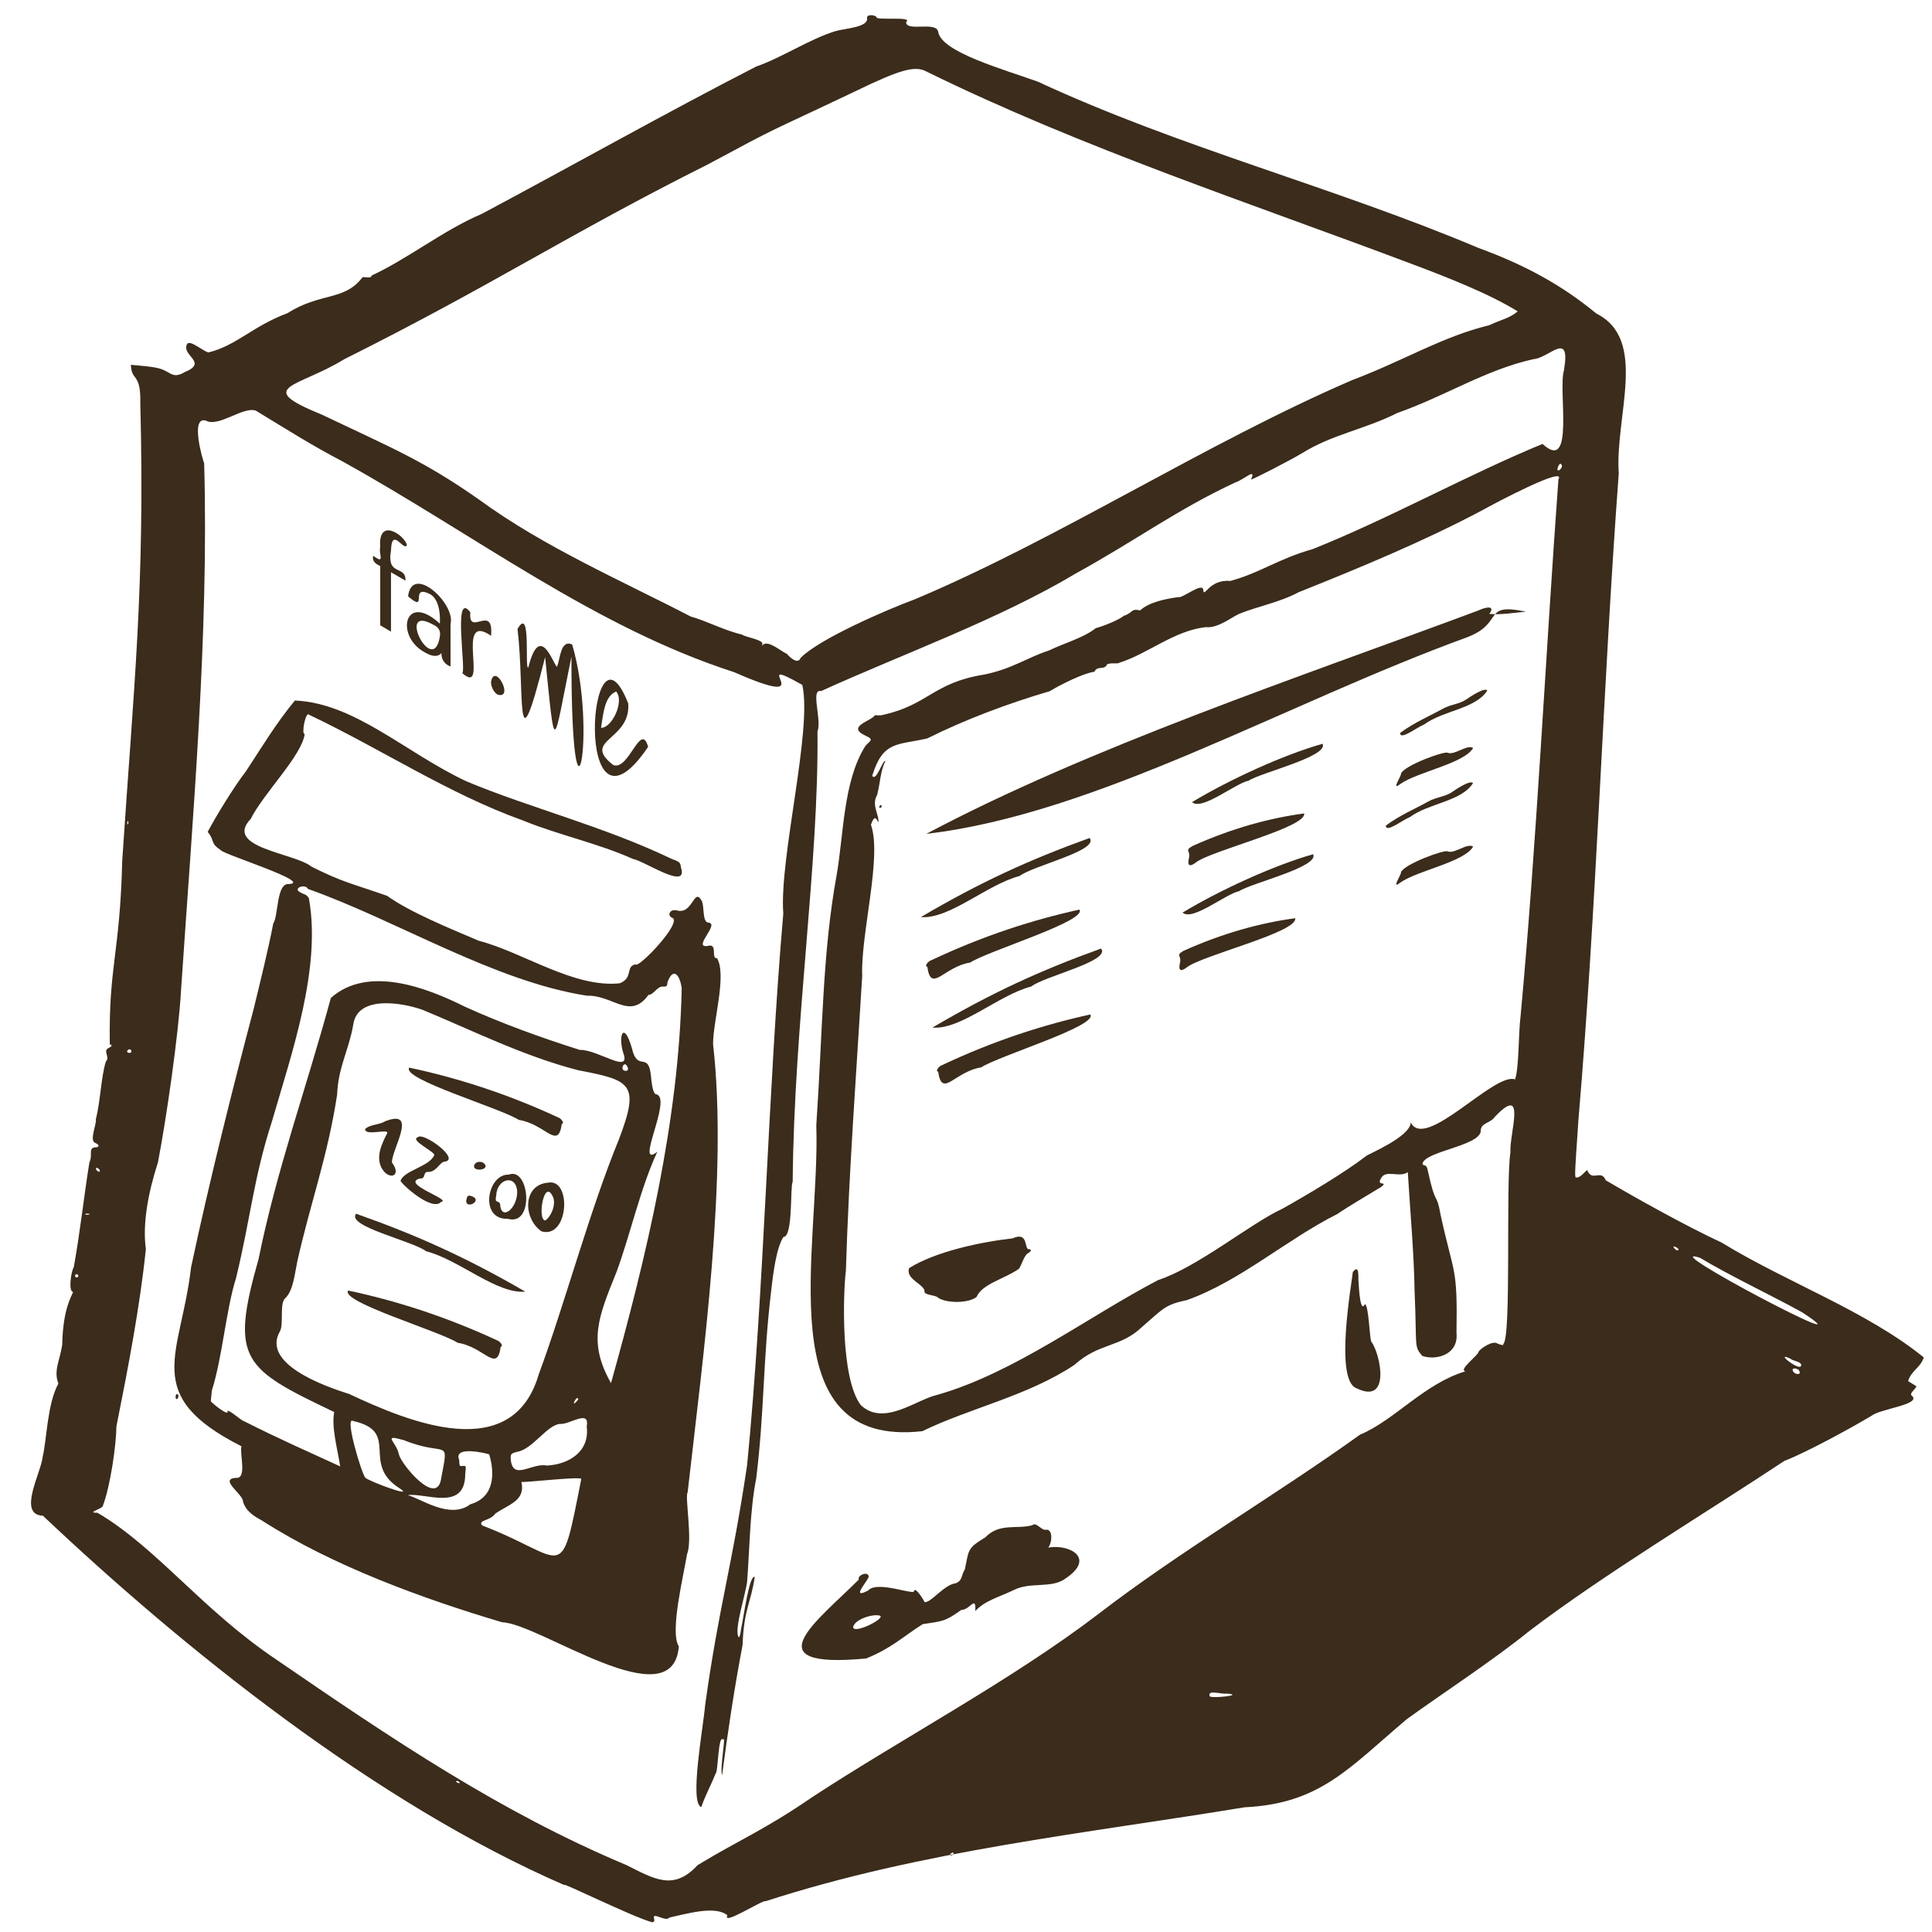 <svg width="250" height="250" viewBox="0 0 58 58" fill="none" xmlns="http://www.w3.org/2000/svg">
    <path d="M26.032 0.56C26.046 0.826 25.34 0.855 25.08 0.935C24.314 1.168 23.459 1.737 22.705 1.996C20.027 3.369 17.211 4.956 14.46 6.423C13.319 6.905 12.26 7.761 11.15 8.275C11.159 8.381 10.892 8.289 10.878 8.331C10.334 9.041 9.62 8.773 8.629 9.402C7.581 9.794 7.099 10.374 6.262 10.579C6.122 10.565 5.714 10.195 5.62 10.322C5.421 10.676 6.276 10.874 5.538 11.174C5.201 11.372 5.133 11.188 4.866 11.089C4.667 11.004 4.135 10.973 3.929 10.952C3.948 11.466 4.233 11.166 4.212 12.105C4.355 17.653 4.013 20.615 3.669 25.847C3.601 28.644 3.259 28.979 3.296 31.361C3.385 31.342 3.357 31.427 3.264 31.458C3.071 31.554 3.317 31.736 3.179 31.863C3.032 32.337 3.018 33.043 2.877 33.606C2.907 33.731 2.673 34.25 2.858 34.309C2.994 34.371 2.992 34.444 2.854 34.444C2.638 34.467 2.793 34.689 2.685 34.887C2.521 35.904 2.399 37.036 2.214 38.043C2.137 38.156 2.043 38.776 2.195 38.784C2.153 38.911 1.888 39.284 1.867 40.38C1.785 40.885 1.607 41.137 1.752 41.538C1.417 42.142 1.403 43.241 1.279 43.744C1.232 44.218 0.515 45.473 1.288 45.503C5.459 49.447 11.25 54.124 16.958 56.598C16.73 56.431 18.991 57.551 19.577 57.707C19.636 57.702 19.652 57.676 19.638 57.603C19.558 57.367 19.989 57.716 20.099 57.565C20.596 57.461 21.47 57.193 21.838 57.499C21.662 57.834 22.92 57.013 22.988 57.075C27.672 55.556 32.575 55.044 37.366 54.256C39.627 54.145 40.48 53.093 42.237 51.607C43.348 50.806 44.819 49.848 45.906 48.968C48.158 47.253 51.239 45.402 53.565 43.859C54.195 43.616 55.493 42.916 56.184 42.503C56.442 42.293 57.677 42.168 57.403 41.906C57.281 41.843 57.55 41.668 57.529 41.616C57.513 41.604 57.33 41.491 57.283 41.461C57.379 41.142 57.649 41.069 57.754 40.751C56.03 39.354 53.645 38.503 51.688 37.305C50.653 36.824 49.149 35.991 48.205 35.432C48.064 35.085 47.792 35.5 47.649 35.125C47.565 35.189 47.438 35.352 47.347 35.347C47.263 35.347 47.26 35.486 47.385 33.625C47.937 27.148 48.111 20.75 48.596 14.214C48.479 12.48 49.486 10.195 47.923 9.412C46.907 8.577 45.827 7.971 44.388 7.445C40.04 5.61 35.422 4.433 31.158 2.452C30.117 2.079 28.283 1.567 28.168 0.97C28.131 0.616 27.208 0.97 27.201 0.664C27.44 0.477 26.273 0.626 26.315 0.513C26.28 0.451 26.006 0.409 26.029 0.553L26.032 0.56ZM27.812 2.147C32.484 4.442 37.544 6.1 42.387 7.926C43.369 8.294 44.693 8.808 45.564 9.348C45.302 9.563 45.096 9.582 44.709 9.763C43.287 10.11 42.181 10.81 40.586 11.414C36.19 13.311 31.786 16.172 27.468 17.99C26.636 18.297 24.598 19.176 24.035 19.75C23.953 19.969 23.691 19.714 23.623 19.629C23.45 19.559 23.075 19.212 22.904 19.356C22.873 19.398 22.869 19.396 22.887 19.337C22.925 19.205 22.356 19.125 22.274 19.049C21.782 18.941 21.147 18.617 20.737 18.509C18.673 17.438 16.339 16.429 14.387 15.002C12.71 13.825 11.794 13.464 9.667 12.45C7.584 11.603 8.943 11.641 10.325 10.789C14.837 8.534 17.021 7.056 21.245 4.938C23.543 3.704 22.826 4.095 25.673 2.742C27.02 2.088 27.468 1.963 27.81 2.145L27.812 2.147ZM46.956 11.103C46.759 11.669 47.295 14.235 46.307 13.327C44.013 14.275 41.708 15.565 39.412 16.483C38.35 16.785 37.858 17.188 36.933 17.441C36.286 17.384 36.155 17.971 36.122 17.714C36.111 17.457 35.492 17.974 35.373 17.926C35.021 17.974 34.501 18.07 34.227 18.325C33.934 18.261 34.03 18.391 33.737 18.488C33.569 18.62 33.152 18.787 32.896 18.858C32.519 19.155 31.936 19.311 31.495 19.526C30.811 19.75 30.399 20.077 29.541 20.252C28.021 20.495 27.871 21.151 26.533 21.455C26.406 21.502 26.242 21.453 26.261 21.478C26.151 21.646 25.401 21.813 25.975 22.082C26.264 22.21 26.114 22.233 25.975 22.401C25.31 23.462 25.331 25.054 25.116 26.273C24.689 28.623 24.701 30.875 24.506 33.781C24.628 37.508 23.028 43.487 27.69 42.965C29.091 42.279 30.851 41.909 32.252 40.977C33.002 40.298 33.627 40.468 34.29 39.831C34.946 39.26 34.991 39.166 35.633 39.029C37.228 38.463 38.627 37.208 40.15 36.444C40.496 36.206 41.136 35.833 41.469 35.63C41.694 35.449 41.302 35.623 41.457 35.378C41.598 35.092 42.012 35.371 42.263 35.189C42.34 36.441 42.45 37.637 42.467 38.769C42.542 40.439 42.436 40.411 42.701 40.706C43.085 40.845 43.793 40.689 43.725 40.015C43.758 37.984 43.648 38.309 43.247 36.467C43.118 35.736 43.113 36.293 42.863 35.139C42.818 34.92 42.762 35.029 42.703 34.946C42.741 34.562 44.425 34.408 44.454 33.951C44.444 33.706 44.753 33.722 44.88 33.524C45.843 32.51 45.309 34.04 45.344 34.592C45.196 35.562 45.384 40.218 45.124 40.352C45.166 40.397 45.063 40.383 44.948 40.331C44.824 40.239 44.463 40.463 44.388 40.578C44.393 40.68 43.772 41.123 43.992 41.168C42.746 41.545 41.869 42.635 40.825 43.072C38.306 44.883 35.457 46.543 32.955 48.468C30.368 50.442 27.065 52.195 24.387 53.949C22.913 54.959 22.248 55.202 20.943 55.992C20.217 56.782 19.631 56.4 18.808 55.992C15.004 54.395 11.749 52.19 8.303 49.827C6.059 48.322 4.716 46.47 2.926 45.414C2.57 45.421 3.088 45.286 3.085 45.213C3.317 44.607 3.488 43.383 3.495 42.822C3.854 41.022 4.201 39.22 4.379 37.496C4.273 36.743 4.449 35.8 4.742 34.894C4.99 33.604 5.36 31.073 5.435 29.731C5.784 24.512 6.274 19.032 6.129 13.907C6.091 13.829 5.698 12.485 6.18 12.627C6.562 12.839 7.303 12.19 7.682 12.329C8.528 12.841 9.334 13.358 10.285 13.853C14.282 16.07 17.829 18.818 22.039 20.179C24.823 21.403 22.325 19.563 24.085 20.561C24.394 21.912 23.389 25.757 23.515 27.427C23.051 32.76 22.953 38.635 22.428 43.991C21.971 47.069 21.582 48.209 21.168 51.195C21.109 51.886 20.69 54.124 21.053 54.251C21.175 53.891 21.343 53.6 21.482 53.244C21.561 53.221 21.557 52.048 21.709 52.225C21.805 52.056 21.604 53.086 21.678 53.296C21.84 52.044 22.051 50.645 22.292 49.39C22.332 48.294 22.548 48.112 22.658 47.338C22.487 47.282 22.328 48.548 22.25 48.888C22.234 49.036 22.203 49.154 22.182 49.154C22.009 48.97 22.414 47.772 22.431 47.459C22.501 46.572 22.508 45.367 22.702 44.381C22.951 42.371 22.901 40.833 23.152 38.748C23.218 38.156 23.311 37.465 23.518 37.135C23.815 37.135 23.715 35.606 23.797 35.479C23.836 30.727 24.586 25.92 24.541 21.96C24.68 21.613 24.319 20.669 24.649 20.747C27.062 19.648 30.005 18.589 32.299 17.214C34.126 16.209 35.319 15.306 37.092 14.48C37.334 14.407 37.734 14.016 37.554 14.396C37.615 14.396 38.714 13.829 39.077 13.612C40.014 13.03 40.937 12.905 41.954 12.396C43.388 11.891 44.599 11.101 46.035 10.782C46.499 10.754 47.157 9.895 46.953 11.098L46.956 11.103ZM46.892 13.988C46.892 14.023 46.864 14.072 46.827 14.103C46.66 14.226 46.836 13.759 46.892 13.988ZM46.785 14.391C46.401 19.632 46.133 25.283 45.648 30.512C45.581 31.035 45.606 32.059 45.482 32.404C44.864 32.177 42.781 34.566 42.352 33.696C42.338 34.13 41.063 34.651 41.014 34.703C40.37 35.201 39.231 35.878 38.496 36.288C37.561 36.717 35.935 38.052 34.775 38.425C32.688 39.512 30.445 41.222 28.126 41.878C27.51 42.015 26.535 42.831 25.844 42.185C25.226 41.388 25.312 38.802 25.394 38.151C25.486 35.135 25.718 32.057 25.884 29.304C25.832 28.05 26.488 25.724 26.146 24.759C26.261 24.429 26.315 24.594 26.369 24.691C26.397 24.446 26.153 24.174 26.331 23.868C26.427 23.509 26.427 23.141 26.582 22.846C26.493 22.804 26.31 23.483 26.184 23.29C26.509 22.238 26.929 22.375 27.836 22.169C28.972 21.601 30.274 21.113 31.514 20.75C31.832 20.556 32.528 20.207 32.854 20.167C32.941 19.985 33.119 20.106 33.21 19.988C33.238 19.863 33.552 19.948 33.604 19.896C34.459 19.627 35.246 18.933 36.2 18.827C36.563 18.867 36.973 18.528 37.205 18.426C37.76 18.202 38.421 18.082 38.988 17.778C40.817 17.047 42.748 16.249 44.505 15.315C44.861 15.115 47.026 13.969 46.787 14.388L46.785 14.391ZM3.845 24.736C3.814 24.818 3.812 24.613 3.845 24.653C3.856 24.667 3.859 24.707 3.845 24.736ZM3.945 31.569C3.945 31.592 3.917 31.609 3.88 31.609C3.713 31.592 3.922 31.401 3.945 31.569ZM2.996 35.137C3.015 35.229 2.889 35.142 2.884 35.099C2.865 35.007 2.989 35.092 2.996 35.137ZM2.675 36.458C2.647 36.47 2.596 36.47 2.568 36.458C2.488 36.427 2.753 36.427 2.675 36.458ZM50.353 37.463C50.444 37.533 50.348 37.571 50.28 37.491C50.201 37.413 50.248 37.397 50.353 37.463ZM51.032 37.758C51.932 38.3 53.223 38.909 54.106 39.399C56.348 40.871 49.561 37.3 51.032 37.758ZM2.343 38.326C2.315 38.383 2.226 38.328 2.261 38.276C2.289 38.22 2.378 38.274 2.343 38.326ZM53.752 40.791C53.82 40.859 54.052 40.869 54.073 40.97C54.097 41.239 53.216 40.534 53.752 40.791ZM53.963 41.104C54.034 41.13 54.055 41.248 53.991 41.248C53.811 41.265 53.722 41.005 53.963 41.104ZM36.821 50.843C37.416 50.883 36.343 51.001 36.317 50.921C36.237 50.714 36.67 50.869 36.821 50.843ZM13.795 53.508C13.811 53.534 13.795 53.541 13.753 53.525C13.607 53.471 13.76 53.433 13.795 53.508ZM28.62 55.659C28.606 55.683 28.576 55.702 28.55 55.702C28.454 55.678 28.665 55.549 28.62 55.659Z" fill="#3B2C1B"/>
    <path d="M8.856 21.026C8.271 21.738 7.903 22.365 7.383 23.155C7.041 23.594 6.49 24.49 6.235 24.974C6.474 25.269 6.286 25.292 6.635 25.528C6.731 25.655 9.407 26.491 8.676 26.54C8.294 26.497 8.362 27.491 8.203 27.724C8.062 28.469 7.797 29.54 7.619 30.274C6.994 32.639 6.3 35.399 5.736 38.045C5.431 40.701 4.208 41.878 7.249 43.418C7.188 43.649 7.43 44.414 7.073 44.366C6.572 44.409 7.298 44.859 7.294 45.072C7.383 45.39 7.661 45.534 7.875 45.654C9.983 47.01 12.72 48.003 15.074 48.702C16.189 48.732 20.203 51.652 20.379 49.426C20.102 49.001 20.517 47.324 20.627 46.652C20.798 46.244 20.554 44.902 20.643 44.805C21.114 40.649 21.857 35.293 21.407 31.349C21.4 30.675 21.824 29.295 21.529 28.769C21.332 28.79 21.557 28.311 21.257 28.396C20.749 28.481 21.651 27.707 21.25 27.696C21.077 27.653 21.152 27.172 21.06 27.033C20.828 26.63 20.798 27.479 20.311 27.328C20.086 27.288 20.032 27.498 20.179 27.552C20.507 27.679 19.16 29.087 19.081 28.951C18.767 29.007 19.024 29.354 18.605 29.519C17.225 29.665 15.707 28.59 14.371 28.241C13.54 27.887 12.319 27.394 11.619 26.892C10.454 26.488 10.283 26.481 9.353 26.019C8.854 25.604 6.694 25.453 7.53 24.58C7.898 23.832 9.079 22.665 9.147 22.03C9.039 22.073 9.173 21.339 9.278 21.457C11.434 22.481 13.46 23.828 15.7 24.632C16.782 25.073 17.986 25.325 18.996 25.785C19.334 25.837 20.674 26.755 20.444 26.047C20.423 25.887 20.409 25.875 20.165 25.785C18.115 24.802 15.887 24.247 13.999 23.455C12.167 22.594 10.667 21.115 8.859 21.03L8.856 21.026ZM9.245 26.686C11.928 27.637 14.826 29.458 17.621 29.892C18.401 29.866 18.912 30.635 19.465 29.87C19.641 29.854 19.73 29.601 19.908 29.618C20.015 29.623 20.032 29.606 20.037 29.491C20.215 28.998 20.423 29.293 20.465 29.679C20.381 33.665 19.402 37.732 18.343 41.522C17.64 40.281 17.963 39.541 18.507 38.189C18.933 37.031 19.224 35.672 19.734 34.576C19.031 35.128 20.186 32.986 19.711 32.854C19.584 32.866 19.552 32.387 19.542 32.302C19.467 31.533 19.137 32.21 18.968 31.46C18.727 30.639 18.553 31.078 18.706 31.595C18.968 32.286 17.954 31.503 17.405 31.519C16.229 31.146 15.037 30.715 13.947 30.217C12.797 29.644 11.038 28.972 9.932 29.96C9.208 32.635 8.303 35.118 7.762 37.8C6.9 40.826 7.289 41.081 10.033 42.39C9.948 42.84 10.119 43.44 10.213 44.022C9.238 43.574 8.397 43.206 7.345 42.675C7.221 42.638 6.914 42.336 6.827 42.354C6.9 42.55 6.403 42.159 6.328 42.067L6.359 41.748C6.682 40.725 6.783 39.328 7.087 38.366C7.535 36.51 7.608 35.392 8.163 33.668C8.765 31.592 9.651 29.066 9.273 26.965C9.194 26.83 9.1 26.851 9.004 26.781C8.791 26.672 9.14 26.519 9.243 26.679L9.245 26.686ZM12.682 30.314C14.207 30.946 15.723 31.708 17.361 32.13C18.942 32.432 19.221 32.529 18.577 34.213C17.696 36.359 16.953 39.151 16.175 41.255C15.379 43.991 12.258 42.682 10.475 41.845C9.735 41.616 7.835 40.935 8.407 39.963C8.526 39.722 8.376 39.1 8.58 38.958C8.809 38.713 8.847 38.241 8.924 37.876C9.304 36.161 9.84 34.715 10.121 32.859C10.152 32.04 10.468 31.54 10.604 30.767C10.721 29.884 12.026 30.083 12.687 30.316L12.682 30.314ZM18.83 32.019C18.928 32.179 18.701 32.182 18.687 32.076C18.687 31.944 18.788 31.904 18.83 32.019ZM17.359 42.001C17.359 42.015 17.331 42.055 17.293 42.09C17.131 42.263 17.323 41.859 17.359 42.001ZM17.614 42.829C17.705 43.562 17.106 43.958 16.417 43.998C15.962 43.902 15.386 44.48 15.332 43.798C15.327 43.652 15.339 43.638 15.505 43.588C15.972 43.532 16.405 42.791 16.808 42.746C17.096 42.781 17.71 42.288 17.614 42.826V42.829ZM10.607 42.661C12.029 42.98 10.827 43.928 11.982 44.671C12.518 45.008 11.073 44.468 10.967 44.362C10.862 44.26 10.325 42.482 10.604 42.661H10.607ZM12.113 43.23C13.446 43.774 13.483 43.09 13.235 44.435C13.076 45.204 12.043 43.956 11.975 43.661C11.9 43.281 11.452 43.046 12.113 43.232V43.23ZM14.685 43.656C14.856 44.222 14.854 44.949 14.121 45.159C13.5 45.631 12.612 44.97 12.242 44.888C12.734 44.796 13.959 45.397 13.966 44.265C13.994 44.003 13.994 43.998 13.891 44.01C13.795 44.022 13.788 44.01 13.786 43.829C13.598 43.392 14.578 43.623 14.683 43.659L14.685 43.656ZM17.45 44.402C16.806 47.659 17.047 46.782 14.477 45.796C14.327 45.631 14.73 45.657 14.868 45.44C15.287 45.154 15.78 45.05 15.653 44.491C15.812 44.505 17.488 44.312 17.45 44.404V44.402Z" fill="#3B2C1B"/>
    <path d="M40.614 38.18C40.572 38.571 40.061 41.432 40.721 41.675C41.771 42.192 41.438 40.628 41.164 40.272C41.11 40.097 41.092 39.213 40.977 39.149C40.839 39.432 40.797 38.729 40.78 38.413C40.785 38.099 40.747 38.029 40.616 38.18H40.614Z" fill="#3B2C1B"/>
    <path d="M5.272 41.937C5.272 42.062 5.361 41.982 5.357 41.911C5.352 41.812 5.265 41.84 5.272 41.937Z" fill="#3B2C1B"/>
    <path d="M30.98 45.791C30.514 45.914 30 45.713 29.579 46.154C29.03 46.482 29.089 46.532 28.967 47.107C28.845 47.324 28.897 47.44 28.7 47.529C28.335 47.569 27.955 48.121 27.758 48.098C27.749 48.069 27.491 47.631 27.44 47.756C27.491 47.921 26.338 47.432 26.062 47.749C25.54 48.02 26.008 47.515 26.078 47.343C26.083 47.15 25.729 47.284 25.781 47.421C24.53 48.671 22.55 50.112 26.001 49.789C26.765 49.48 27.081 49.152 27.7 48.758C28.269 48.666 28.346 48.702 28.864 48.327C29.11 48.345 29.307 47.862 29.279 48.367C29.553 48.055 30.005 47.942 30.443 47.73C30.933 47.48 31.589 47.699 31.997 47.381C32.894 46.777 32.114 46.348 31.469 46.459C31.584 46.322 31.624 45.881 31.383 45.925C31.261 45.942 31.095 45.666 30.98 45.798V45.791ZM26.397 48.499C26.657 48.553 25.617 49.084 25.612 48.843C25.657 48.619 26.179 48.449 26.397 48.499Z" fill="#3B2C1B"/>
    <path d="M26.399 24.21C26.367 24.271 26.472 24.259 26.467 24.21C26.467 24.144 26.427 24.163 26.399 24.21Z" fill="#3B2C1B"/>
    <path d="M44.382 18.327C38.932 20.356 32.684 22.443 27.809 25.033C32.921 24.436 38.572 21.122 44.063 19.124C45.174 18.69 44.48 18.084 45.809 18.363C45.486 18.391 45.047 18.464 44.71 18.429C44.912 18.16 44.586 18.226 44.382 18.327Z" fill="#3B2C1B"/>
    <path d="M30.397 37.177C29.476 37.279 28.096 37.566 27.293 38.069C27.175 38.397 27.733 38.547 27.756 38.758C27.71 38.887 28.122 38.873 28.171 38.967C28.452 39.135 29.092 39.121 29.319 38.934C29.476 38.543 30.186 38.383 30.591 38.088C30.687 37.944 30.718 37.748 30.844 37.633C30.962 37.569 30.985 37.503 30.889 37.503C30.737 37.512 30.889 36.953 30.397 37.177Z" fill="#3B2C1B"/>
    <path d="M11.572 33.658C11.368 33.779 11.106 33.753 10.961 33.894C10.949 34.132 11.755 33.84 11.61 34.047C11.471 34.319 11.251 34.76 11.485 35.111C11.696 35.434 12.069 35.305 11.767 34.901C11.75 34.514 12.568 33.276 11.572 33.658Z" fill="#3B2C1B"/>
    <path d="M12.54 34.142C12.296 34.224 13.037 34.569 13.039 34.672C12.898 35.026 12.127 35.133 12.024 35.451C12.102 35.597 12.978 36.373 13.24 36.083C13.592 36.022 12.008 35.538 12.61 35.378C12.798 35.397 12.683 35.166 12.858 35.182C13.114 35.184 13.203 34.868 13.36 34.873C13.828 34.79 12.676 33.958 12.542 34.144L12.54 34.142Z" fill="#3B2C1B"/>
    <path d="M14.246 34.958C14.125 35.196 14.743 35.137 14.535 34.929C14.455 34.852 14.296 34.866 14.246 34.958Z" fill="#3B2C1B"/>
    <path d="M15.271 35.264C14.629 35.236 14.372 36.623 15.248 36.59C16.056 36.816 15.895 35.012 15.271 35.264ZM15.527 35.797C15.513 36.316 15.032 36.654 15.014 36.144C14.96 36.012 14.838 36.156 14.899 35.875C14.922 35.373 15.515 35.234 15.527 35.797Z" fill="#3B2C1B"/>
    <path d="M16.462 35.503C15.684 35.562 15.698 36.583 16.258 36.967C17.075 37.198 17.169 35.38 16.462 35.503ZM16.607 35.946C16.696 36.177 16.534 36.538 16.368 36.639C16.119 36.621 16.337 35.319 16.607 35.946Z" fill="#3B2C1B"/>
    <path d="M14.008 35.986C13.908 36.356 14.547 36.047 14.151 35.906C14.053 35.88 14.034 35.892 14.008 35.986Z" fill="#3B2C1B"/>
    <path d="M10.69 36.437C10.383 36.816 12.394 37.255 12.794 37.564C13.785 37.817 14.91 38.854 15.77 38.776C13.985 37.743 12.518 37.083 10.69 36.437Z" fill="#3B2C1B"/>
    <path d="M10.452 38.743C10.206 39.083 13.202 39.963 13.741 40.312C14.538 40.432 14.922 41.241 15.032 40.427C15.123 40.427 15.025 40.267 14.91 40.232C13.329 39.501 11.841 39.038 10.454 38.743H10.452Z" fill="#3B2C1B"/>
    <path d="M12.286 32.052C12.04 32.392 15.036 33.271 15.575 33.62C16.372 33.741 16.756 34.55 16.866 33.736C16.957 33.736 16.859 33.576 16.744 33.54C15.163 32.809 13.675 32.347 12.288 32.052H12.286Z" fill="#3B2C1B"/>
    <path d="M32.709 25.155C33.018 25.533 31.01 25.986 30.612 26.297C29.623 26.556 28.503 27.601 27.646 27.531C29.424 26.486 30.886 25.816 32.709 25.158V25.155Z" fill="#3B2C1B"/>
    <path d="M33.054 28.474C33.363 28.852 31.355 29.304 30.957 29.616C29.968 29.875 28.848 30.92 27.991 30.849C29.769 29.804 31.231 29.134 33.054 28.476V28.474Z" fill="#3B2C1B"/>
    <path d="M32.404 27.306C32.653 27.646 29.661 28.545 29.127 28.896C28.33 29.021 27.953 29.835 27.838 29.021C27.747 29.021 27.845 28.861 27.96 28.826C29.537 28.082 31.022 27.611 32.407 27.306H32.404Z" fill="#3B2C1B"/>
    <path d="M32.73 30.455C32.978 30.795 29.987 31.694 29.452 32.045C28.656 32.17 28.279 32.984 28.164 32.17C28.073 32.17 28.171 32.01 28.286 31.974C29.862 31.231 31.348 30.759 32.733 30.455H32.73Z" fill="#3B2C1B"/>
    <path d="M39.705 22.33C39.895 22.709 37.836 23.198 37.487 23.436C37.079 23.518 36.076 24.351 35.786 24.08C36.95 23.382 38.527 22.665 39.705 22.328V22.33Z" fill="#3B2C1B"/>
    <path d="M39.422 25.646C39.611 26.026 37.552 26.514 37.203 26.752C36.795 26.835 35.792 27.667 35.502 27.396C36.666 26.698 38.243 25.981 39.422 25.644V25.646Z" fill="#3B2C1B"/>
    <path d="M39.152 24.42C39.234 24.842 36.331 25.54 35.893 25.898C35.743 26.012 35.633 26.021 35.692 25.766C35.75 25.521 35.546 25.545 35.799 25.398C36.983 24.865 38.126 24.556 39.152 24.42Z" fill="#3B2C1B"/>
    <path d="M38.883 27.566C38.965 27.988 36.062 28.686 35.623 29.045C35.474 29.158 35.364 29.168 35.422 28.913C35.481 28.667 35.277 28.691 35.53 28.545C36.713 28.012 37.856 27.703 38.883 27.566Z" fill="#3B2C1B"/>
    <path d="M44.649 20.731C44.302 21.28 43.327 21.328 42.758 21.747C42.524 21.839 42.036 22.235 42.032 22.004C42.449 21.693 42.946 21.483 43.299 21.285C43.543 21.143 43.812 21.146 44.032 20.988C44.108 20.936 44.574 20.617 44.651 20.731H44.649Z" fill="#3B2C1B"/>
    <path d="M44.22 23.512C43.873 24.061 42.899 24.108 42.329 24.528C42.095 24.62 41.608 25.016 41.603 24.785C42.02 24.474 42.517 24.264 42.87 24.066C43.114 23.924 43.384 23.927 43.604 23.769C43.679 23.717 44.145 23.398 44.222 23.512H44.22Z" fill="#3B2C1B"/>
    <path d="M44.224 22.457C43.957 22.919 42.552 23.174 42.039 23.535C41.739 23.773 42.092 23.264 42.057 23.226C42.153 22.978 43.393 22.528 43.465 22.601C43.676 22.676 44.042 22.339 44.224 22.455V22.457Z" fill="#3B2C1B"/>
    <path d="M44.224 25.417C43.957 25.88 42.552 26.134 42.039 26.495C41.739 26.733 42.092 26.224 42.057 26.186C42.153 25.939 43.393 25.488 43.465 25.561C43.676 25.637 44.042 25.299 44.224 25.415V25.417Z" fill="#3B2C1B"/>
    <path d="M11.415 18.775V16.992C11.288 16.938 11.157 16.844 11.206 16.686C11.579 16.964 11.356 16.622 11.415 16.431C11.342 15.513 12.13 16.058 12.216 16.355C12.139 16.596 11.759 15.777 11.738 16.525C11.6 17.325 12.19 16.943 12.172 17.431L11.738 17.179V18.962L11.415 18.773V18.775Z" fill="#3B2C1B"/>
    <path d="M12.761 19.589C11.85 19.106 12.138 17.747 13.204 18.721C13.228 18.358 13.15 17.945 12.888 17.825C12.284 17.54 12.867 18.433 12.251 17.903C12.37 16.907 13.687 18.125 13.525 18.733V20.007C13.35 19.95 13.244 19.79 13.253 19.606C13.146 19.724 12.982 19.719 12.761 19.589ZM12.993 18.747C11.876 18.127 13.005 20.346 13.204 19.113C13.237 18.934 13.164 18.823 12.993 18.747Z" fill="#3B2C1B"/>
    <path d="M13.877 20.207C14.003 20.165 13.586 17.681 14.12 18.381C14.05 19.143 14.825 18.096 14.743 19.087C13.628 18.318 14.699 20.931 13.877 20.207Z" fill="#3B2C1B"/>
    <path d="M14.939 20.853C14.829 20.79 14.74 20.622 14.74 20.474C14.85 19.863 15.447 21.002 14.939 20.853Z" fill="#3B2C1B"/>
    <path d="M17.152 19.726C16.59 22.481 16.674 22.764 16.365 19.726C15.444 23.37 15.763 20.74 15.536 18.882C15.96 18.146 15.739 20.139 15.861 20.037C16.206 18.651 16.604 19.927 16.719 20.018C16.822 19.802 16.815 19.191 17.176 19.346C17.958 21.995 17.15 25.846 17.155 19.726H17.152Z" fill="#3B2C1B"/>
    <path d="M18.86 21.118C18.945 22.231 17.433 22.212 18.413 22.967C18.881 23.146 19.233 21.639 19.458 22.42C17.173 25.792 17.677 18.113 18.86 21.118ZM18.043 21.849C18.366 21.865 18.755 21.056 18.497 20.759C18.129 20.912 18.11 21.478 18.043 21.849Z" fill="#3B2C1B"/>
</svg>
